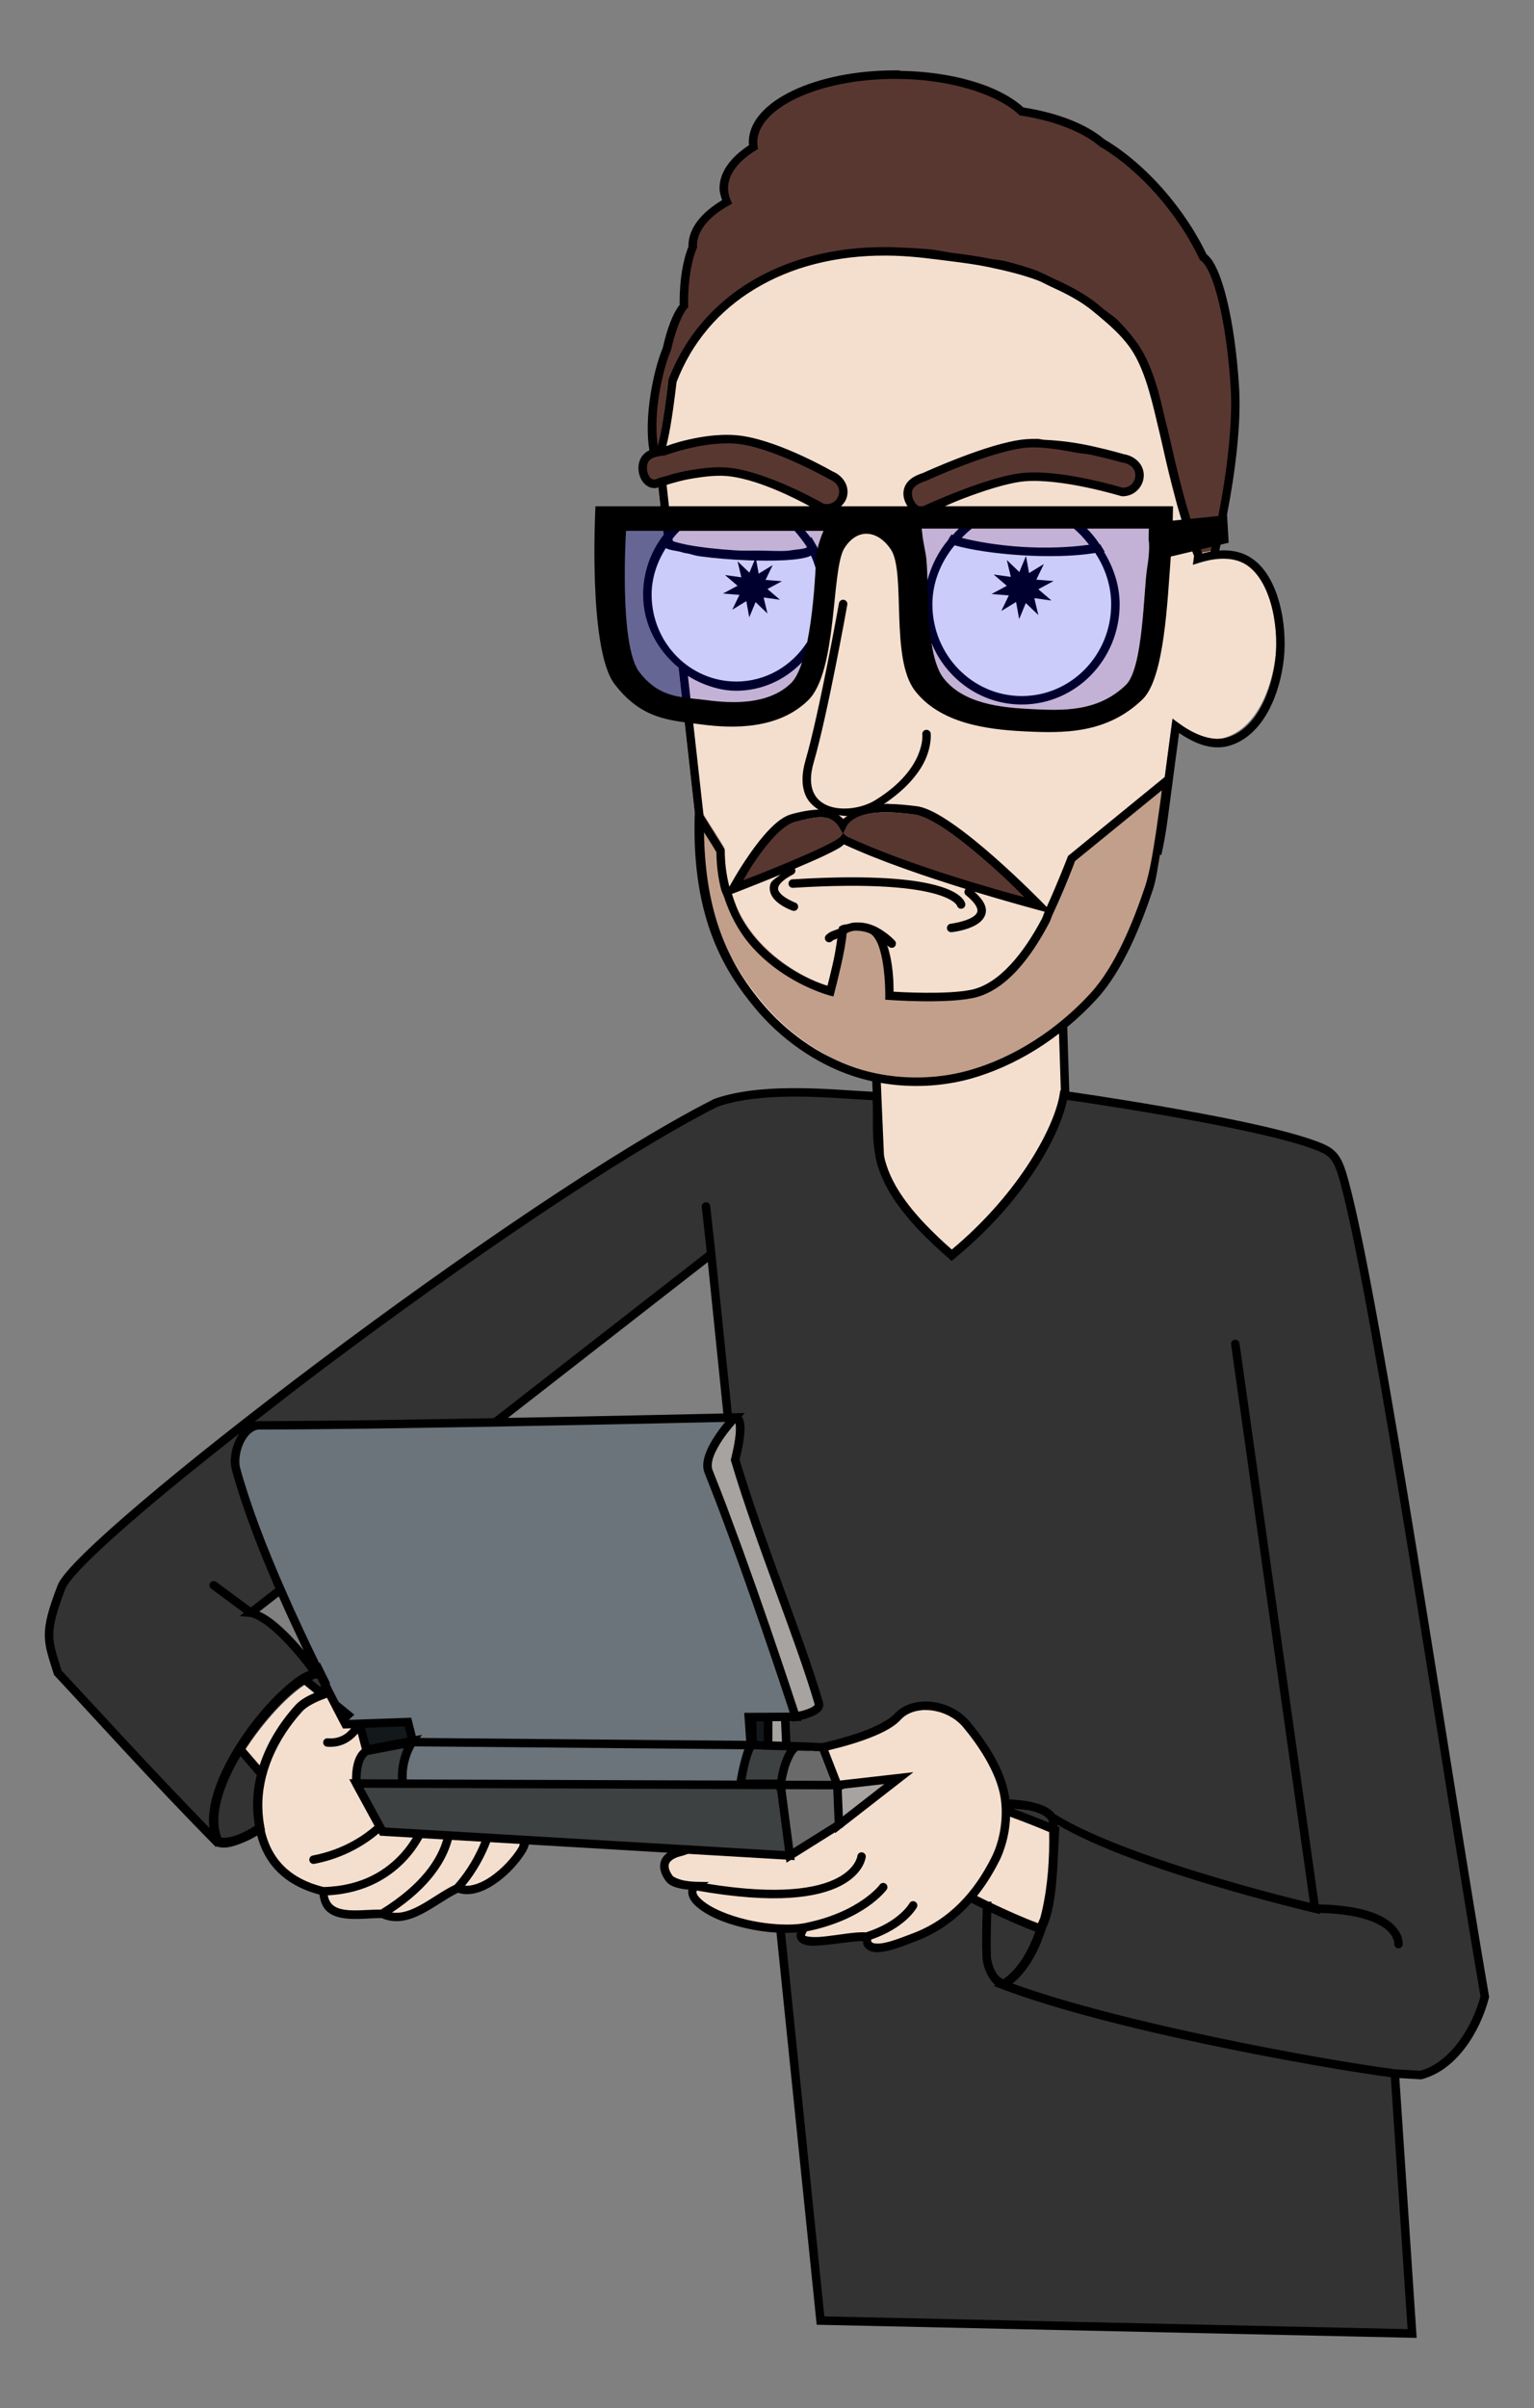<svg viewBox="0 0 135.351 212.414" xmlns="http://www.w3.org/2000/svg">
  <rect x="0" y="0" width="135.351" height="212.414" fill="#808080" stroke="none"/>
  <path
    style="fill: #333333"
    d="m 69.808,96.341 c -2.313,0.017 -4.691,0.234 -6.647,0.923 -17.282,8.749 -56.136,38.562 -57.725,42.697 -1.59,4.136 -1.235,4.672 -0.331,7.565 2.969,3.163 8.144,8.924 13.443,14.322 0.012,0.105 0.025,0.209 0.04,0.315 0.049,0.34 0.332,0.474 0.733,0.474 8e-5,8e-5 4e-4,-8e-5 5e-4,0 0.95,7.5e-4 2.561,-0.752 3.29,-1.305 1.64,-1.246 5.946,-2.485 5.946,-2.485 l -0.195,-11.735 c 0,0 -0.212,0.105 -0.566,0.304 -3.715,-4.996 -5.657,-5.173 -5.657,-5.173 l 40.621,-31.641 9.647,94.069 52.199,1.142 -1.528,-22.932 c 0.75,0.045 1.507,0.09 2.294,0.135 2.877,-0.755 4.899,-4.03 5.649,-6.908 -3.245,-18.739 -9.446,-61.093 -12.395,-71.909 -0.64,-2.347 -1.038,-2.659 -2.919,-3.32 -5.781,-2.031 -21.836,-4.297 -21.836,-4.297 -0.45,2.869 -3.468,8.846 -9.893,14.137 -8.134,-7.029 -6.29,-10.158 -6.606,-14.04 -1.724,-0.054 -4.591,-0.361 -7.565,-0.339 z"
  />
  <path
    style="fill: #f4dfcf"
    d="m 81.824,150.417 c -0.992,-0.013 -1.923,0.302 -2.521,0.96 -1.66,1.827 -7.816,2.971 -7.816,2.971 0,0 -6.812,7.873 -11.564,9.015 -0.518,0.125 -1.887,0.7 -0.812,2.247 0.464,0.667 2.334,0.705 2.334,0.705 0,0 -0.746,0.494 0.228,1.423 1.786,1.703 6.566,2.7 9.35,2.25 -1.53,2.259 3.679,0.644 5.537,0.792 -0.215,1.923 2.877,0.557 4.184,0.069 2.015,-0.753 3.641,-1.98 4.953,-3.509 1.675,0.842 4.264,2.088 6.219,2.775 1.114,-1.898 1.09,-6.03 1.259,-8.749 -1.344,-0.589 -2.95,-1.202 -4.326,-1.705 -0.007,-0.407 -0.04,-0.808 -0.101,-1.195 -0.389,-2.447 -2.116,-4.875 -3.386,-6.403 -0.889,-1.069 -2.263,-1.628 -3.537,-1.645 z m -41.985,-2.661 c 0,0 -7.311,0.292 -11.301,1.762 l -1.345,-1.095 c -1.616,0.906 -3.973,3.389 -5.727,6.186 l 1.692,1.966 c -0.261,0.996 -0.386,2.015 -0.353,3.04 0.101,3.092 1.363,6.204 5.765,7.272 0.113,2.719 3.114,1.946 5.211,1.984 2.27,1.119 4.563,-1.298 6.632,-2.253 1.838,0.81 4.58,-1.514 5.73,-3.418 0.753,-1.247 0.235,-4.363 0.235,-4.363 z M 77.78,22.211 c -8.944,-0.05 -16.069,4.193 -18.82,11.415 -0.99,8.407 -1.334,5.34 -0.991,8.407 l 3.408,30.462 c 1.25,11.174 5.819,20.463 16.236,21.912 l 0.359,8.322 c 0.735,1.997 2.377,4.356 6.006,7.492 6.424,-5.291 9.443,-11.267 9.893,-14.137 0,0 0.255,0.037 0.442,0.064 l -0.212,-6.649 h -9.4e-4 c 4.466,-4.071 7.248,-10.23 8.171,-17.197 l 1.137,-8.574 c 1.179,0.872 2.957,1.832 4.621,1.34 2.823,-0.836 4.208,-4.372 4.532,-7.336 0.324,-2.964 -0.467,-7.438 -3.054,-8.75 -1.335,-0.677 -2.941,-0.431 -4.183,-0.034 -3.175,-8.32 -3.073,-14.936 -5.796,-18.599 -3.812,-5.127 -10.307,-7.735 -20.877,-8.118 -0.292,-0.011 -0.582,-0.017 -0.871,-0.018 z"
  />
  <path
    style="fill: #ffffff"
    d="m 84.507,47.265 c -1.507,1.581 -2.352,3.703 -2.354,5.914 -2.3e-4,4.678 3.699,8.471 8.262,8.471 4.563,1.79e-4 8.262,-3.793 8.262,-8.471 -2.3e-4,-1.835 -0.582,-3.62 -1.657,-5.087 0.038,0.061 0.077,0.123 0.115,0.186 -3.723,0.675 -10,0.151 -12.835,-0.698 0.052,-0.103 0.123,-0.208 0.208,-0.314 z m -25.531,0.628 c -1.049,1.403 -1.618,3.121 -1.619,4.888 2e-5,4.444 3.514,8.047 7.848,8.047 4.335,1.6e-4 7.849,-3.603 7.849,-8.047 -2.3e-4,-1.604 -0.468,-3.171 -1.343,-4.5 -0.276,1.422 -11.702,0.377 -12.735,-0.388 z"
  />
  <path
    style="fill: #a7a3a0"
    d="m 73.621,157.82 5.433,-0.619 -5.287,4.114 -1.734,-1.119 z m -9.132,-32.79 c -0.027,9.5e-4 -0.044,0.007 -0.044,0.007 l -4.785,3.456 6.332,14.314 0.288,10.75 3.021,0.318 -0.18,-3.995 0.691,1.561 c 0,0 2.281,-0.414 2.059,-1.172 -1.737,-5.926 -5.085,-13.796 -7.39,-21.491 0.906,-3.567 0.201,-3.756 0.01,-3.748 z"
  />
  <path
    style="fill: #13181b"
    d="m 31.122,150.601 1.02,3.953 4.089,-0.778 -0.445,-1.77 z m 37.024,-2.332 -0.008,5.333 -4.038,0.339 -0.008,-2.384 z"
  />
  <path
    style="fill: #6b747b"
    d="m 64.626,125.142 c 0,0 -29.201,0.692 -41.976,0.692 -1.448,0 -2.411,2.439 -2.036,3.838 2.418,9.024 9.661,22.529 9.661,22.529 l 5.511,-0.196 0.445,1.77 0.293,0.002 c -0.927,1.33 -1.224,3.4 -0.679,4.603 8.333,2.491 19.017,0.624 29.589,0.572 -0.314,-0.895 0.491,-4.027 0.895,-4.778 -0.158,-0.048 -0.314,-0.092 -0.471,-0.139 l 0.172,0.001 -0.171,-2.472 4.132,-0.021 c 0,0 -4.3,-13.225 -7.68,-21.637 -0.658,-1.639 2.315,-4.767 2.315,-4.767 z"
  />
  <path
    style="fill: #3d4142"
    d="m 36.189,153.607 -4.089,0.778 c 0,0 -1.035,0.406 -0.907,2.874 0.098,0.077 0.197,0.149 0.296,0.216 l -0.385,-0.001 2.313,4.24 35.934,2.116 -0.784,-6.007 0.051,-0.018 1.93,-1.529 -0.558,-1.878 -4.011,-0.109 -0.186,2.676 -1.441,0.621 -28.758,-0.097 z"
  />
  <path
    style="fill: #696a69"
    d="m 69.99,154.397 c -1.028,0.666 -1.372,3.407 -1.372,3.407 l 0.813,6.23 4.337,-2.719 -0.147,-3.496 -1.297,-3.334 c 0,0 -1.217,-0.088 -2.334,-0.088 z"
  />
  <path
    style="fill: #c29f8b"
    d="m 74.742,81.699 c 0,1.156 -1.12,5.468 -1.12,5.468 0,0 -9.661,-2.524 -9.701,-12.406 -0.635,-1.1 -1.13,-1.796 -1.904,-3.053 -0.261,9.156 2.703,13.591 5.138,16.572 2.225,2.723 5.314,4.94 8.659,6.028 3.191,1.038 6.832,1.11 10.065,0.21 4.169,-1.16 8.054,-3.741 10.974,-6.935 2.256,-2.468 3.832,-6.388 4.888,-9.56 1.013,-3.04 1.618,-9.476 1.618,-9.476 l -8.463,6.91 c 0,0 -3.27,10.832 -8.809,11.948 -2.449,0.494 -7.25,0.156 -7.25,0.156 0,0 0.07,-5.109 -1.598,-5.849 -0.795,-0.353 -1.765,-0.461 -2.498,-0.012 z"
  />
  <path
    style="fill: #593731"
    d="m 81.75,42.177 c 0,0 5.81,-2.673 8.933,-2.938 3.332,-0.283 8.559,1.318 8.559,1.318 0.813,0.122 1.467,0.7 1.445,1.522 -0.021,0.822 -0.7,1.467 -1.522,1.445 0,0 -5.289,-1.613 -8.65,-1.32 -3.094,0.269 -8.842,2.941 -8.842,2.941 -0.78,0.259 -1.467,-0.7 -1.445,-1.522 0.021,-0.822 0.741,-1.189 1.522,-1.445 z m -22.958,-2.328 c 0,0 3.771,-1.446 6.872,-0.987 3.307,0.489 7.866,3.101 7.866,3.101 0.763,0.305 1.267,1.017 1.058,1.812 -0.209,0.795 -1.017,1.267 -1.812,1.058 0,0 -4.616,-2.637 -7.954,-3.124 -3.073,-0.448 -6.784,1.01 -6.784,1.01 -0.819,0.074 -1.267,-1.017 -1.058,-1.812 0.209,-0.795 0.993,-0.987 1.812,-1.058 z m 19.476,31.798 c -1.654,-0.006 -3.271,0.358 -3.856,1.408 -0.01,0.017 -0.018,0.036 -0.027,0.055 -0.026,-0.045 -0.054,-0.088 -0.085,-0.128 -0.887,-1.178 -2.094,-1.043 -4.33,-0.432 -2.236,0.612 -5.263,6.236 -5.263,6.236 0,0 9.094,-3.469 9.772,-4.369 0.032,0.027 0.067,0.051 0.106,0.069 6.348,2.971 17.203,5.808 17.203,5.808 0,0 -7.821,-8.038 -10.935,-8.44 -0.973,-0.125 -1.835,-0.204 -2.587,-0.206 z m 0.875,-65.409 c -6.926,0 -12.541,2.67 -12.541,5.964 5e-5,0.135 0.01,0.271 0.029,0.406 -1.691,1.042 -2.61,2.322 -2.612,3.639 1.1e-4,0.406 0.087,0.81 0.26,1.207 -1.936,1.078 -3.001,2.45 -3.003,3.868 0.002,0.034 0.005,0.068 0.008,0.102 -0.494,1.138 -0.785,2.94 -0.786,4.857 2.8e-4,0.112 0.002,0.224 0.004,0.335 -0.537,0.594 -1.096,2.013 -1.504,3.818 -0.427,1.023 -0.803,2.431 -1.05,3.937 -0.399,2.436 -0.388,4.63 -0.032,5.68 0.138,-0.599 0.484,-1.659 1.046,-6.426 2.751,-7.222 9.876,-11.466 18.82,-11.415 0.288,0.002 0.579,0.008 0.871,0.018 10.569,0.384 17.064,2.991 20.876,8.118 2.724,3.663 2.622,10.279 5.796,18.599 0.599,-0.191 1.283,-0.345 1.98,-0.38 1.114,-4.434 2.068,-10.63 1.813,-14.734 -0.364,-5.861 -1.529,-10.652 -2.797,-11.507 -0.748,-1.579 -1.745,-3.17 -2.916,-4.654 -1.805,-2.286 -3.932,-4.201 -6.016,-5.417 -1.541,-1.316 -4.071,-2.306 -7.084,-2.771 -2.145,-1.992 -6.455,-3.245 -11.16,-3.245 z"
  />
  <path
    style="fill: #000000"
    d="m 78.988,6.207 c -3.511,0 -6.694,0.673 -9.03,1.784 -2.336,1.111 -3.886,2.696 -3.886,4.555 5e-5,0.085 0.012,0.171 0.018,0.256 -1.612,1.059 -2.6,2.366 -2.602,3.788 8e-5,0.36 0.109,0.715 0.228,1.065 -1.832,1.094 -2.967,2.481 -2.97,4.009 v 0.017 0.017 c 0,0.013 0.003,0.033 0.004,0.05 -0.501,1.219 -0.783,2.98 -0.783,4.879 2e-4,0.09 0.003,0.175 0.004,0.259 -0.597,0.749 -1.098,2.066 -1.49,3.788 -0.438,1.06 -0.811,2.47 -1.059,3.982 -0.337,2.055 -0.338,3.82 -0.125,5.066 -0.007,0.003 -0.015,0.003 -0.022,0.006 -0.396,0.191 -0.745,0.539 -0.877,1.041 -0.132,0.502 -0.061,1.047 0.173,1.499 0.234,0.452 0.701,0.834 1.28,0.782 l 0.053,-0.006 0.05,-0.018 c 0,0 0.126,-0.036 0.132,-0.038 l 0.186,1.667 h -5.732 c 0,0 -0.688,12.582 1.685,15.684 1.954,2.555 3.942,3.06 6.18,3.372 l 0.896,8.008 -0.007,0.254 c -0.263,9.24 2.766,13.813 5.222,16.819 2.269,2.778 5.411,5.033 8.833,6.146 0.526,0.171 1.064,0.314 1.61,0.434 l 0.04,0.924 c -1.607,-0.071 -4.019,-0.302 -6.643,-0.317 v 5e-4 c -0.185,-9.9e-4 -0.372,-9.9e-4 -0.559,5e-4 -2.334,0.018 -4.746,0.232 -6.769,0.945 l -0.023,0.008 -0.022,0.011 c -8.693,4.401 -22.721,14.042 -34.803,23.113 -6.041,4.535 -11.591,8.926 -15.735,12.447 -2.072,1.76 -3.793,3.302 -5.052,4.541 -0.63,0.619 -1.143,1.162 -1.531,1.624 -0.388,0.462 -0.652,0.829 -0.783,1.171 -0.8,2.082 -1.129,3.295 -1.125,4.384 0.003,1.089 0.337,1.987 0.787,3.427 l 0.025,0.082 0.059,0.063 c 3.106,3.31 8.649,9.495 14.224,15.12 l 0.077,-0.058 c 0.624,0.244 1.346,0.038 2.07,-0.231 0.539,-0.2 1.065,-0.463 1.499,-0.73 0.21,0.793 0.533,1.559 1.007,2.26 0.896,1.325 2.35,2.385 4.487,2.955 0.077,0.605 0.278,1.106 0.629,1.436 0.407,0.383 0.939,0.561 1.496,0.643 1.104,0.163 2.371,-0.022 3.367,-0.008 1.234,0.544 2.482,0.193 3.602,-0.392 1.124,-0.588 2.181,-1.385 3.132,-1.844 1.051,0.346 2.226,-0.068 3.268,-0.774 1.112,-0.754 2.109,-1.836 2.717,-2.843 0.117,-0.194 0.2,-0.41 0.264,-0.639 l 12.239,0.721 c -0.132,0.095 -0.26,0.209 -0.371,0.352 -0.182,0.235 -0.305,0.556 -0.286,0.919 0.02,0.363 0.169,0.753 0.466,1.179 0.364,0.524 1.024,0.659 1.583,0.758 0.239,0.042 0.268,0.03 0.45,0.046 -0.083,0.379 0.052,0.88 0.579,1.382 0.987,0.941 2.67,1.611 4.475,2.026 0.904,0.208 1.829,0.339 2.714,0.393 l 3.546,34.584 52.937,1.158 -1.527,-22.916 c 0.615,0.037 1.229,0.073 1.872,0.11 l 0.059,0.003 0.057,-0.015 c 3.092,-0.812 5.142,-4.205 5.916,-7.175 l 0.02,-0.078 -0.014,-0.08 c -1.621,-9.362 -3.983,-24.637 -6.308,-38.922 -2.325,-14.285 -4.605,-27.558 -6.095,-33.021 -0.324,-1.189 -0.594,-1.915 -1.079,-2.446 -0.485,-0.531 -1.126,-0.795 -2.077,-1.128 -2.952,-1.037 -8.404,-2.104 -13.146,-2.926 -4.346,-0.753 -7.73,-1.239 -8.326,-1.324 l -0.182,-5.703 c 0.932,-0.77 1.808,-1.6 2.61,-2.478 2.331,-2.549 3.904,-6.503 4.967,-9.693 0.266,-0.799 0.411,-1.965 0.616,-3.027 l 0.112,0.022 c 0,-0.004 -6e-5,-0.008 0.002,-0.011 0.222,-1.009 0.407,-2.039 0.546,-3.09 l 1.015,-7.658 c 1.204,0.81 2.795,1.609 4.447,1.12 1.533,-0.454 2.654,-1.633 3.424,-3.049 0.771,-1.416 1.205,-3.081 1.372,-4.605 0.168,-1.535 0.05,-3.43 -0.447,-5.14 -0.497,-1.71 -1.377,-3.258 -2.81,-3.985 -0.784,-0.398 -1.621,-0.485 -2.437,-0.436 0.039,-0.161 0.072,-0.35 0.111,-0.514 l 0.715,-0.171 -0.139,-2.44 -0.015,0.002 c 0.749,-3.837 1.271,-8.109 1.074,-11.28 -0.183,-2.949 -0.567,-5.63 -1.07,-7.696 -0.251,-1.033 -0.532,-1.912 -0.839,-2.604 -0.284,-0.641 -0.579,-1.125 -0.962,-1.423 -0.757,-1.581 -1.755,-3.167 -2.924,-4.648 -1.816,-2.299 -3.949,-4.221 -6.067,-5.469 l -0.005,-0.003 c -1.605,-1.369 -4.155,-2.348 -7.165,-2.827 -2.223,-1.999 -6.369,-3.15 -10.915,-3.222 l 0.006,-0.055 z m -0.004,0.749 h 0.002 0.002 c 4.639,1.67e-4 8.885,1.269 10.905,3.145 l 0.085,0.079 0.112,0.017 c 2.965,0.458 5.441,1.442 6.898,2.687 l 0.026,0.022 0.03,0.017 c 2.032,1.186 4.133,3.073 5.912,5.326 h -0.002 c 1.155,1.463 2.139,3.032 2.873,4.582 l 0.044,0.094 0.085,0.057 c 0.205,0.138 0.51,0.545 0.789,1.175 0.28,0.63 0.55,1.475 0.794,2.479 0.488,2.007 0.869,4.653 1.05,7.566 0.193,3.102 -0.336,7.454 -1.093,11.312 l -2.455,0.25 c -0.234,-0.77 -0.454,-1.531 -0.652,-2.27 -0.446,-1.673 -0.757,-2.974 -1.085,-4.441 -0.089,-0.398 -0.206,-0.861 -0.292,-1.243 -0.06,-0.264 -0.128,-0.465 -0.187,-0.721 -0.188,-0.803 -0.431,-1.886 -0.638,-2.607 -0.094,-0.325 -0.19,-0.641 -0.292,-0.949 -0.435,-1.313 -0.958,-2.473 -1.683,-3.448 -0.122,-0.164 -0.246,-0.325 -0.373,-0.484 -0.382,-0.476 -0.789,-0.931 -1.221,-1.363 -0.354,-0.354 -0.812,-0.618 -1.201,-0.942 -0.404,-0.336 -0.808,-0.676 -1.25,-0.98 -0.953,-0.654 -2.025,-1.218 -3.165,-1.725 -0.391,-0.174 -0.733,-0.386 -1.147,-0.543 -0.134,-0.051 -0.235,-0.127 -0.372,-0.176 h -0.003 l -0.004,-0.002 c -0.445,-0.16 -0.904,-0.31 -1.376,-0.451 0,-1.66e-4 -4.9e-4,1.66e-4 -0.003,0 -0.473,-0.142 -0.959,-0.275 -1.46,-0.398 0,-10e-7 -0.006,1.1e-4 -0.007,0 -0.379,-0.093 -0.872,-0.114 -1.267,-0.197 -1.032,-0.216 -2.173,-0.37 -3.318,-0.515 -0.731,-0.092 -1.334,-0.264 -2.113,-0.327 -0.618,-0.051 -1.251,-0.092 -1.9,-0.125 -0.324,-0.016 -0.652,-0.03 -0.984,-0.042 -0.296,-0.011 -0.59,-0.019 -0.883,-0.02 h -0.006 -0.006 c -0.288,-0.002 -0.573,0.002 -0.857,0.009 0.019,-4.98e-4 0.017,-5.73e-4 -0.004,0 -0.026,6.73e-4 -0.043,0.002 -0.053,0.002 -0.266,0.007 -0.53,0.018 -0.794,0.033 -0.056,0.003 -0.103,0.009 -0.14,0.011 -0.231,0.014 -0.463,0.029 -0.695,0.05 -0.101,0.009 -0.192,0.021 -0.278,0.03 -0.172,0.017 -0.349,0.034 -0.526,0.055 -0.116,0.014 -0.225,0.03 -0.331,0.044 -0.165,0.022 -0.334,0.045 -0.502,0.072 -0.104,0.016 -0.2,0.034 -0.292,0.05 -0.157,0.026 -0.317,0.052 -0.48,0.083 -0.133,0.025 -0.261,0.052 -0.384,0.077 -0.13,0.027 -0.264,0.054 -0.399,0.085 -0.124,0.028 -0.245,0.056 -0.362,0.085 -0.103,0.025 -0.209,0.052 -0.314,0.079 -0.033,0.008 -0.065,0.015 -0.098,0.024 -0.121,0.031 -0.237,0.064 -0.351,0.096 -0.13,0.036 -0.262,0.072 -0.395,0.112 -0.126,0.038 -0.25,0.078 -0.37,0.116 -0.121,0.038 -0.242,0.078 -0.366,0.12 -0.121,0.041 -0.238,0.082 -0.353,0.123 -0.126,0.045 -0.255,0.092 -0.382,0.14 -0.11,0.042 -0.217,0.085 -0.322,0.127 -0.126,0.05 -0.252,0.101 -0.379,0.155 -0.111,0.047 -0.221,0.094 -0.329,0.142 -0.12,0.053 -0.239,0.107 -0.359,0.163 -0.109,0.051 -0.216,0.103 -0.322,0.155 -0.117,0.057 -0.234,0.114 -0.351,0.175 -0.106,0.055 -0.213,0.11 -0.316,0.165 -0.113,0.061 -0.225,0.123 -0.336,0.186 -0.101,0.057 -0.201,0.115 -0.3,0.173 -0.118,0.07 -0.236,0.141 -0.353,0.213 -0.089,0.055 -0.176,0.11 -0.265,0.167 -0.116,0.075 -0.23,0.151 -0.342,0.226 -0.095,0.064 -0.19,0.13 -0.285,0.197 -0.1,0.07 -0.199,0.14 -0.296,0.211 -0.097,0.071 -0.193,0.145 -0.29,0.219 -0.1,0.077 -0.197,0.153 -0.292,0.23 -0.089,0.071 -0.18,0.144 -0.27,0.219 -0.1,0.084 -0.197,0.167 -0.292,0.25 -0.085,0.074 -0.171,0.149 -0.256,0.226 -0.091,0.083 -0.18,0.166 -0.267,0.248 -0.086,0.081 -0.173,0.163 -0.261,0.25 -0.09,0.088 -0.175,0.177 -0.259,0.263 -0.078,0.081 -0.159,0.163 -0.241,0.25 -0.089,0.096 -0.174,0.193 -0.256,0.285 -0.071,0.08 -0.145,0.161 -0.219,0.248 -0.022,0.026 -0.043,0.051 -0.064,0.077 -0.003,0.003 -0.005,0.006 -0.007,0.009 -0.062,0.075 -0.125,0.15 -0.184,0.222 -0.066,0.081 -0.135,0.163 -0.204,0.252 -0.086,0.11 -0.168,0.219 -0.248,0.327 -0.058,0.077 -0.12,0.158 -0.182,0.245 -0.087,0.121 -0.169,0.243 -0.249,0.361 -0.051,0.076 -0.107,0.156 -0.163,0.243 -0.08,0.123 -0.154,0.243 -0.226,0.361 -0.05,0.081 -0.105,0.167 -0.16,0.259 -0.006,0.01 -0.011,0.019 -0.017,0.029 -0.006,0.012 -0.013,0.023 -0.02,0.035 -0.056,0.097 -0.11,0.194 -0.162,0.287 h -0.002 c -0.052,0.092 -0.106,0.188 -0.162,0.292 -0.067,0.125 -0.129,0.247 -0.188,0.364 -0.045,0.089 -0.095,0.183 -0.145,0.287 -0.086,0.178 -0.167,0.356 -0.245,0.533 -0.015,0.034 -0.036,0.081 -0.061,0.138 -0.099,0.23 -0.195,0.463 -0.285,0.699 l -0.017,0.042 -0.004,0.046 c -0.475,4.034 -0.763,5.131 -0.936,5.824 -0.156,-1.108 -0.189,-2.685 0.123,-4.588 0.243,-1.483 0.616,-2.872 1.026,-3.855 l 0.013,-0.029 0.008,-0.031 c 0.402,-1.774 0.991,-3.181 1.416,-3.651 l 0.099,-0.109 -0.002,-0.145 c 0,-0.115 -0.003,-0.226 -0.003,-0.333 0,-1.878 0.296,-3.654 0.754,-4.708 l 0.038,-0.087 -0.009,-0.093 c -0.002,-0.019 -0.003,-0.045 -0.005,-0.07 v -0.002 c 0.003,-1.231 0.943,-2.499 2.811,-3.54 l 0.296,-0.166 -0.136,-0.309 c -0.154,-0.354 -0.228,-0.707 -0.228,-1.059 0.003,-1.143 0.809,-2.317 2.435,-3.319 l 0.208,-0.128 -0.035,-0.243 c -0.017,-0.117 -0.026,-0.235 -0.026,-0.353 2e-5,-1.435 1.258,-2.833 3.461,-3.88 2.203,-1.048 5.293,-1.71 8.708,-1.71 z m -0.826,15.587 h 0.002 0.005 c 0.283,0.002 0.567,0.008 0.853,0.018 1.799,0.065 3.318,0.285 4.881,0.48 1.16,0.145 2.304,0.299 3.341,0.517 1.537,0.322 3.013,0.681 4.298,1.164 0.449,0.169 0.815,0.394 1.234,0.583 1.06,0.477 2.061,0.996 2.946,1.602 0.437,0.299 0.832,0.632 1.229,0.963 0.974,0.813 1.913,1.65 2.662,2.657 1.202,1.616 1.848,3.968 2.503,6.801 0.13,0.555 0.31,1.218 0.443,1.815 0.32,1.429 0.675,2.925 1.115,4.564 0.088,0.332 0.117,0.53 0.213,0.87 0.118,0.415 0.245,0.838 0.376,1.264 l -0.785,0.08 c 0.024,-0.785 0.025,-1.268 0.025,-1.268 l -20.133,-4.99e-4 c 0.578,-0.25 0.688,-0.319 1.56,-0.655 1.811,-0.697 4.019,-1.419 5.48,-1.546 1.605,-0.14 3.749,0.179 5.475,0.543 1.726,0.363 3.033,0.761 3.033,0.761 l 0.049,0.015 0.05,0.002 c 1.022,0.026 1.879,-0.787 1.905,-1.81 0.013,-0.512 -0.188,-0.951 -0.513,-1.28 -0.325,-0.329 -0.773,-0.548 -1.251,-0.62 l 0.048,0.009 c -1.5e-4,-4.8e-5 -0.08,-0.019 -0.083,-0.02 -0.072,-0.022 -1.099,-0.329 -2.597,-0.662 -1.351,-0.31 -2.798,-0.524 -4.393,-0.599 -0.205,-0.011 -0.404,-0.081 -0.603,-0.083 -0.35,-0.004 -0.69,0.005 -1.017,0.033 -1.648,0.14 -3.884,0.886 -5.739,1.593 -1.847,0.703 -3.296,1.369 -3.31,1.375 -0.398,0.132 -0.8,0.296 -1.133,0.565 -0.342,0.276 -0.601,0.697 -0.615,1.216 -0.011,0.419 0.14,0.816 0.363,1.164 h -5.866 c 0.232,-0.227 0.428,-0.493 0.516,-0.828 0.13,-0.495 0.035,-0.969 -0.206,-1.364 -0.241,-0.395 -0.627,-0.711 -1.076,-0.89 -0.039,-0.023 -1.117,-0.649 -2.658,-1.359 -1.568,-0.723 -3.568,-1.508 -5.292,-1.763 -1.628,-0.241 -3.392,0.011 -4.75,0.324 -1.149,0.264 -1.719,0.491 -1.955,0.579 0.175,-0.71 0.456,-1.833 0.91,-5.659 0.329,-0.859 0.723,-1.673 1.174,-2.444 0.013,-0.023 0.025,-0.048 0.038,-0.07 0.449,-0.759 0.958,-1.471 1.517,-2.138 0.02,-0.025 0.041,-0.051 0.061,-0.075 1.152,-1.359 2.53,-2.517 4.09,-3.465 0.034,-0.021 0.068,-0.042 0.103,-0.062 1.563,-0.935 3.307,-1.661 5.203,-2.148 0.032,-0.008 0.065,-0.016 0.097,-0.024 1.92,-0.485 3.989,-0.735 6.175,-0.723 z M 64.256,39.103 h 5e-4 5e-4 c 0.384,0.004 0.763,0.029 1.131,0.084 3.166,0.468 7.735,3.055 7.735,3.055 l 0.022,0.015 0.026,0.009 c 0.63,0.252 0.993,0.771 0.835,1.37 -0.079,0.301 -0.269,0.538 -0.513,0.68 -0.24,0.14 -0.534,0.182 -0.829,0.109 -0.061,-0.035 -1.118,-0.646 -2.661,-1.355 -1.586,-0.729 -3.608,-1.521 -5.348,-1.774 -1.137,-0.166 -2.29,-0.054 -3.369,0.118 -0.28,0.044 -0.469,0.067 -0.73,0.121 -0.875,0.179 -1.172,0.263 -1.681,0.43 -0.162,0.05 -0.458,0.107 -0.587,0.149 l -0.289,0.095 0.002,0.02 c -0.025,0.01 -0.219,0.065 -0.226,0.068 -0.234,0.017 -0.401,-0.105 -0.541,-0.375 -0.142,-0.274 -0.191,-0.671 -0.114,-0.964 0.077,-0.294 0.225,-0.437 0.478,-0.559 0.253,-0.122 0.614,-0.188 1.004,-0.222 l 0.053,-0.004 0.05,-0.018 c 0,0 2.102,-0.79 4.395,-1 0,-5.5e-5 -6e-5,5.7e-5 0.002,0 0.382,-0.035 0.769,-0.054 1.153,-0.051 z m 26.831,0.358 h 5e-4 c 1.231,-0.016 2.675,0.239 4.001,0.486 0.389,0.073 0.816,0.084 1.172,0.162 1.44,0.321 2.635,0.653 2.678,0.666 0,2.49e-4 0.053,0.015 0.053,0.015 0,3e-6 0.002,0 0.002,0 l 0.026,0.007 0.028,0.004 c 0.671,0.1 1.143,0.524 1.127,1.144 -0.007,0.311 -0.137,0.585 -0.342,0.779 -0.202,0.191 -0.479,0.3 -0.783,0.296 -0.072,-0.022 -1.3,-0.398 -3.01,-0.758 -1.759,-0.37 -3.939,-0.709 -5.696,-0.556 -1.634,0.142 -3.846,0.888 -5.682,1.594 -1.799,0.692 -3.161,1.325 -3.218,1.352 h -0.355 c -0.099,-0.042 -0.195,-0.118 -0.293,-0.232 -0.201,-0.234 -0.341,-0.611 -0.333,-0.914 0.007,-0.303 0.118,-0.476 0.337,-0.652 0.218,-0.177 0.556,-0.325 0.928,-0.447 l 0.02,-0.007 0.018,-0.009 c 0,0 1.441,-0.662 3.271,-1.359 1.83,-0.697 4.062,-1.421 5.538,-1.546 0.166,-0.014 0.337,-0.022 0.513,-0.024 z m -28.102,2.518 c 0.527,-0.029 1.055,-0.019 1.56,0.054 2.658,0.387 5.755,1.999 6.909,2.619 l -12.429,-4.98e-4 -0.21,-1.884 c 0.115,-0.039 0.241,-0.071 0.399,-0.12 0.422,-0.125 0.882,-0.246 1.458,-0.366 0.241,-0.05 0.496,-0.086 0.752,-0.127 0.506,-0.079 1.033,-0.147 1.56,-0.176 z m 18.34,4.647 h 3.277 c -0.188,0.188 -0.381,0.376 -0.536,0.577 l -0.089,-0.077 c -0.007,0.008 -0.01,0.019 -0.017,0.027 l -0.003,-0.003 c -0.097,0.121 -0.183,0.246 -0.25,0.379 l -0.048,0.096 c -0.863,1.039 -1.478,2.251 -1.824,3.545 -0.029,-0.979 -0.063,-1.804 -0.158,-2.307 -0.368,-1.955 -0.22,-1.264 -0.353,-2.236 z m 4.42,0 9.009,4.98e-4 c 0.391,0.334 0.857,0.784 1.336,1.424 -1.735,0.237 -3.827,0.321 -5.943,0.185 -2.092,-0.134 -3.91,-0.446 -5.291,-0.791 0.257,-0.271 0.551,-0.551 0.889,-0.819 z m 10.163,4.98e-4 h 5.458 l -0.02,1.003 c 0,0 0.169,0.599 -0.136,2.508 -0.305,1.909 -0.338,8.789 -1.864,10.27 -2.511,2.436 -5.664,2.265 -8.364,2.134 -2.7,-0.131 -5.988,-0.478 -7.734,-2.734 -0.537,-0.694 -0.857,-1.813 -1.054,-3.085 1.308,3.18 4.378,5.419 7.961,5.419 4.77,1.86e-4 8.636,-3.968 8.636,-8.843 -2e-4,-1.651 -0.531,-3.225 -1.376,-4.62 l 0.059,-0.011 -0.28,-0.464 c -0.04,-0.066 -0.079,-0.13 -0.119,-0.193 h -0.002 c -0.005,-0.007 -0.007,-0.015 -0.011,-0.022 l -0.035,0.024 c -0.369,-0.569 -0.751,-1.01 -1.12,-1.385 z m -40.669,0.197 h 3.278 l 0.039,0.35 -0.116,0.156 c -1.098,1.468 -1.692,3.263 -1.694,5.11 2e-5,2.636 1.263,4.897 3.121,6.442 l 0.292,2.61 c -1.327,-0.217 -2.572,-0.68 -3.751,-2.222 -1.812,-2.369 -1.169,-12.447 -1.169,-12.447 z m 4.727,0 10.144,4.98e-4 c 0.376,0.437 0.802,0.953 1.103,1.456 -0.04,0.018 -0.085,0.035 -0.142,0.054 -0.041,0.014 -0.053,0.025 -0.101,0.038 0,2.02e-4 5e-5,-1.99e-4 -0.002,0 -0.224,0.06 -0.613,0.095 -0.965,0.136 -0.19,0.022 -0.308,0.058 -0.526,0.073 -0.676,0.048 -1.609,-0.005 -2.457,-0.017 -0.709,-0.009 -1.317,0.03 -2.056,-0.015 -0.002,-1.22e-4 -0.003,1.22e-4 -0.005,0 -1.592,-0.097 -3.147,-0.273 -4.289,-0.489 -0.002,-2.49e-4 -0.006,2.49e-4 -0.008,0 -0.07,-0.015 -0.128,-0.029 -0.193,-0.044 -0.463,-0.096 -0.855,-0.197 -1.102,-0.294 l -0.022,-0.206 c 0.171,-0.225 0.383,-0.463 0.621,-0.693 z m 11.078,4.98e-4 h 1.614 c -0.254,0.573 -0.42,1.139 -0.524,1.54 -0.01,-0.018 -0.017,-0.038 -0.027,-0.056 l 0.006,-0.032 -0.057,-0.114 c -0.009,-0.018 -0.028,-0.031 -0.037,-0.05 l -0.441,-0.765 -0.027,0.114 c -0.166,-0.242 -0.332,-0.416 -0.507,-0.638 z m 5.402,0.256 c 0.785,-9.96e-4 1.572,0.504 2.164,1.395 1.338,2.014 -0.089,9.592 2.118,12.445 2.207,2.852 6.232,3.422 9.646,3.588 3.413,0.166 7.268,0.251 10.443,-2.829 1.929,-1.872 2.188,-8.692 2.487,-12.588 l 1.908,-0.455 c 0.049,0.132 0.093,0.262 0.144,0.395 l -0.105,0.787 0.561,-0.177 c 1.192,-0.378 2.69,-0.583 3.876,0.018 1.155,0.586 1.963,1.931 2.427,3.527 0.464,1.596 0.579,3.42 0.423,4.849 -0.157,1.441 -0.576,3.025 -1.285,4.327 -0.709,1.302 -1.691,2.308 -2.981,2.69 -1.475,0.437 -3.168,-0.447 -4.309,-1.293 l -0.509,-0.379 -0.684,5.151 -8.546,6.979 -0.033,0.109 c 0,0 -0.87,2.264 -1.835,4.381 l -0.335,-0.342 c 0,0 -1.962,-2.019 -4.32,-4.09 -1.179,-1.036 -2.456,-2.086 -3.647,-2.909 -1.19,-0.823 -2.271,-1.432 -3.187,-1.55 -0.934,-0.12 -1.758,-0.189 -2.506,-0.199 l -0.015,-0.011 h -0.112 c -0.093,-2.49e-4 -0.172,0.033 -0.265,0.035 2.122,-1.414 3.246,-2.898 3.734,-4.068 0.519,-1.243 0.417,-2.167 0.417,-2.167 -0.025,-0.204 -0.21,-0.35 -0.415,-0.326 -0.205,0.025 -0.351,0.211 -0.326,0.416 0,0 0.093,0.689 -0.365,1.787 -0.458,1.098 -1.472,2.567 -3.761,3.989 -1.177,0.731 -2.953,0.983 -4.165,0.513 -0.606,-0.235 -1.071,-0.626 -1.326,-1.227 -0.255,-0.6 -0.306,-1.439 0.029,-2.588 1.238,-4.239 2.969,-13.923 2.969,-13.923 0.037,-0.203 -0.098,-0.397 -0.301,-0.434 -0.204,-0.037 -0.399,0.1 -0.434,0.304 0,0 -1.746,9.721 -2.95,13.844 -0.369,1.263 -0.34,2.292 0,3.091 0.241,0.567 0.668,0.958 1.148,1.267 -0.693,0.022 -1.422,0.136 -2.387,0.4 -0.679,0.186 -1.315,0.695 -1.935,1.332 -0.621,0.636 -1.216,1.411 -1.741,2.163 -1.047,1.498 -1.804,2.904 -1.81,2.915 -0.246,-0.964 -0.398,-2.02 -0.403,-3.192 v -0.099 l -0.05,-0.085 v -0.002 c -0.235,-0.407 -0.482,-0.776 -0.699,-1.12 -0.349,-0.555 -0.681,-1.091 -1.12,-1.798 l -0.909,-8.119 c 0.236,0.03 0.471,0.059 0.713,0.091 2.86,0.381 6.807,0.426 9.423,-2.129 2.617,-2.556 2.018,-11.567 3.202,-13.425 0.555,-0.871 1.246,-1.266 1.939,-1.267 z m 7.78,1.02 c 2.951,0.824 8.659,1.285 12.411,0.675 0.885,1.338 1.406,2.897 1.407,4.522 2.2e-4,4.481 -3.531,8.097 -7.887,8.097 -4.356,-9e-5 -7.888,-3.616 -7.888,-8.097 0.002,-1.929 0.747,-3.739 1.957,-5.197 z m 22.677,0.132 c -0.032,0.132 -0.059,0.289 -0.091,0.418 -0.256,0.043 -0.495,0.105 -0.735,0.167 -0.047,-0.123 -0.079,-0.237 -0.124,-0.359 z m -48.16,0.112 0.127,0.061 c 0.24,0.116 0.794,0.174 1.157,0.265 0.012,0.003 0.025,0.006 0.036,0.009 0.146,0.033 0.232,0.077 0.394,0.109 0.002,4.98e-4 0.006,-4.98e-4 0.008,0 0.042,0.008 0.113,0.01 0.156,0.018 0.414,0.081 0.642,0.195 1.146,0.263 1.274,0.172 2.776,0.295 4.228,0.351 0.194,0.007 0.384,0.011 0.576,0.016 l -0.448,1.075 -1.048,-1.004 0.336,1.412 -1.438,-0.197 1.102,0.944 -1.279,0.687 1.447,0.117 -0.631,1.307 1.239,-0.756 0.258,1.428 0.558,-1.34 1.048,1.004 -0.336,-1.412 1.438,0.197 -1.102,-0.945 1.279,-0.687 -1.447,-0.116 0.631,-1.307 -1.239,0.756 -0.209,-1.159 c 1.182,0.027 2.298,0.008 3.188,-0.077 0.537,-0.051 0.991,-0.126 1.35,-0.235 0.108,-0.033 0.193,-0.082 0.285,-0.125 0.173,0.344 0.282,0.715 0.408,1.078 -0.076,1.517 -0.267,4.222 -0.737,6.543 -1.334,2.098 -3.632,3.49 -6.255,3.49 -1.029,-1.8e-5 -2.008,-0.214 -2.9,-0.599 -0.01,-0.004 -0.018,-0.01 -0.028,-0.015 -2.672,-1.168 -4.546,-3.883 -4.546,-7.06 0,-1.47 0.481,-2.866 1.249,-4.095 z m 31.784,0.699 -0.587,1.411 -1.104,-1.057 0.354,1.486 -1.514,-0.207 1.16,0.995 -1.346,0.723 1.523,0.123 -0.664,1.376 1.304,-0.796 0.272,1.504 0.587,-1.411 1.104,1.057 -0.354,-1.486 1.514,0.207 -1.16,-0.995 1.346,-0.723 -1.523,-0.123 0.664,-1.376 -1.304,0.796 z m -19.764,9.38 c -0.263,0.803 -0.579,1.451 -0.962,1.825 -1.998,1.951 -5.246,1.799 -7.43,1.508 -0.495,-0.066 -0.977,-0.109 -1.45,-0.162 l -0.222,-1.981 c 0.328,0.206 0.665,0.393 1.021,0.552 0.025,0.011 0.045,0.026 0.07,0.037 0.984,0.426 2.029,0.726 3.163,0.726 2.28,8.7e-5 4.324,-0.968 5.81,-2.505 z m 31.748,11.286 c -0.052,0.517 -0.269,2.007 -0.509,3.683 -0.264,1.71 -0.559,3.573 -0.962,4.783 -1.051,3.154 -2.629,7.04 -4.811,9.427 -0.85,0.93 -1.786,1.806 -2.786,2.61 -0.252,0.203 -0.508,0.403 -0.768,0.596 -0.016,0.012 -0.032,0.025 -0.048,0.036 0,0 0,5e-4 0,5e-4 -0.272,0.201 -0.55,0.394 -0.831,0.584 -0.156,0.105 -0.312,0.211 -0.47,0.312 -0.019,0.012 -0.038,0.025 -0.058,0.037 -0.213,0.136 -0.428,0.269 -0.645,0.399 -0.038,0.022 -0.076,0.044 -0.113,0.066 -0.176,0.103 -0.353,0.204 -0.532,0.303 -0.054,0.03 -0.108,0.06 -0.162,0.089 -0.196,0.107 -0.394,0.21 -0.593,0.311 -0.017,0.009 -0.034,0.018 -0.051,0.027 -0.026,0.013 -0.053,0.025 -0.079,0.038 -0.189,0.094 -0.379,0.184 -0.569,0.272 -0.069,0.032 -0.137,0.063 -0.206,0.094 -0.162,0.073 -0.324,0.143 -0.488,0.212 -0.06,0.025 -0.12,0.052 -0.18,0.076 -0.213,0.087 -0.428,0.171 -0.644,0.251 -0.067,0.025 -0.134,0.048 -0.2,0.071 -0.156,0.056 -0.313,0.11 -0.471,0.163 -0.084,0.028 -0.168,0.056 -0.253,0.082 -0.179,0.057 -0.359,0.111 -0.54,0.163 -0.037,0.011 -0.074,0.023 -0.112,0.033 -0.078,0.022 -0.156,0.041 -0.235,0.061 -0.091,0.024 -0.183,0.048 -0.275,0.07 -0.099,0.024 -0.2,0.046 -0.3,0.069 -0.085,0.019 -0.171,0.038 -0.257,0.056 -0.098,0.02 -0.197,0.039 -0.296,0.058 -0.086,0.016 -0.173,0.031 -0.259,0.046 -0.095,0.016 -0.191,0.033 -0.287,0.048 -0.099,0.015 -0.199,0.028 -0.299,0.042 -0.145,0.02 -0.291,0.038 -0.437,0.054 -0.117,0.013 -0.234,0.026 -0.352,0.036 -0.091,0.008 -0.182,0.014 -0.272,0.02 -0.099,0.007 -0.199,0.015 -0.298,0.02 -0.09,0.005 -0.18,0.009 -0.27,0.013 -0.104,0.004 -0.207,0.008 -0.311,0.01 -0.092,0.002 -0.185,0.004 -0.277,0.005 -0.094,7.3e-4 -0.188,2e-4 -0.282,-5.2e-4 -0.1,-7.3e-4 -0.2,-10e-4 -0.3,-0.003 0,-1e-5 5e-5,3e-5 -0.002,0 -0.055,-10e-4 -0.11,-0.004 -0.165,-0.006 -0.115,-0.004 -0.23,-0.007 -0.345,-0.013 -0.099,-0.005 -0.199,-0.013 -0.298,-0.02 -0.09,-0.006 -0.181,-0.012 -0.272,-0.02 -0.103,-0.009 -0.206,-0.019 -0.309,-0.03 -0.085,-0.009 -0.169,-0.018 -0.253,-0.028 -0.101,-0.012 -0.201,-0.024 -0.302,-0.038 -0.087,-0.012 -0.173,-0.025 -0.26,-0.038 -0.106,-0.016 -0.212,-0.032 -0.318,-0.05 -0.049,-0.008 -0.098,-0.018 -0.147,-0.027 -0.12,-0.022 -0.241,-0.043 -0.361,-0.067 l -0.074,-0.015 c -0.592,-0.122 -1.174,-0.274 -1.741,-0.458 -3.267,-1.063 -6.303,-3.242 -8.483,-5.911 -2.27,-2.779 -4.875,-6.894 -4.975,-14.899 0.356,0.556 0.733,1.132 1.092,1.751 0.016,1.21 0.16,2.325 0.427,3.33 0.058,0.22 0.171,0.384 0.239,0.594 l -0.015,0.028 0.022,-0.009 c 8e-5,2.27e-4 0.002,-2.24e-4 0.002,0 0.58,1.78 1.45,3.279 2.492,4.439 0.585,0.651 1.207,1.211 1.828,1.69 1.242,0.957 2.483,1.598 3.415,1.999 0,1.6e-4 0.002,-1.6e-4 0.002,0 0.93,0.4 1.552,0.564 1.552,0.564 l 0.362,0.094 0.093,-0.362 c 0,0 0.282,-1.083 0.563,-2.312 0.25,-1.093 0.454,-2.154 0.507,-2.891 0.074,-0.024 0.154,-0.103 0.226,-0.12 0.16,-0.053 0.319,-0.105 0.497,-0.114 0.466,-0.012 0.915,0.064 1.317,0.234 0.269,0.122 0.542,0.479 0.752,1.015 0.211,0.538 0.356,1.223 0.449,1.89 0.186,1.335 0.171,2.591 0.171,2.591 l -0.005,0.353 0.353,0.024 c 0,0 4.774,0.357 7.349,-0.162 1.492,-0.301 2.795,-1.225 3.915,-2.435 1.12,-1.21 2.058,-2.707 2.823,-4.149 0.232,-0.437 0.158,-0.43 0.357,-0.851 l 0.05,0.013 -0.039,-0.039 c 1.074,-2.282 1.907,-4.524 1.937,-4.621 z m -24.28,1.937 c 0.727,0.002 1.577,0.08 2.542,0.204 0.641,0.083 1.704,0.629 2.856,1.425 1.152,0.797 2.413,1.832 3.579,2.856 1.73,1.52 2.508,2.336 3.176,3.005 -2.069,-0.558 -10.131,-2.769 -15.673,-5.362 -0.006,-0.003 -0.013,-0.007 -0.022,-0.015 l -0.294,-0.252 0.294,-0.611 c 0.01,-0.021 0.016,-0.033 0.017,-0.033 0.23,-0.413 0.686,-0.723 1.315,-0.927 0.629,-0.204 1.413,-0.293 2.212,-0.29 z m -4.224,0.253 c 0.255,0.027 0.496,0.087 0.756,0.077 -0.116,0.094 -0.264,0.152 -0.361,0.265 -0.121,-0.137 -0.258,-0.238 -0.395,-0.342 z m -1.661,0.19 c 0.083,-0.002 0.163,-0.001 0.239,0.003 0.609,0.033 0.991,0.221 1.381,0.74 0.019,0.025 0.041,0.057 0.062,0.093 l 0.346,0.587 -0.228,0.305 c 0,-0.002 -0.205,0.175 -0.504,0.348 -0.299,0.173 -0.702,0.378 -1.171,0.601 -0.938,0.447 -2.134,0.964 -3.31,1.452 -1.818,0.756 -2.864,1.152 -3.573,1.426 0.297,-0.519 0.501,-0.931 1.184,-1.909 0.511,-0.731 1.089,-1.476 1.665,-2.067 0.576,-0.59 1.159,-1.013 1.598,-1.133 0.97,-0.265 1.729,-0.431 2.312,-0.446 z m 2.117,2.386 c 3.139,1.462 7.303,2.868 10.758,3.937 -0.016,0.007 -0.031,0.016 -0.046,0.026 -0.128,0.161 -0.102,0.395 0.059,0.524 0.785,0.63 1.006,1.087 1.012,1.33 0.006,0.243 -0.159,0.438 -0.5,0.636 -0.683,0.397 -1.861,0.55 -1.861,0.55 -0.205,0.022 -0.353,0.206 -0.331,0.412 0.022,0.205 0.207,0.354 0.412,0.331 0,0 1.242,-0.115 2.155,-0.646 0.457,-0.265 0.886,-0.699 0.871,-1.3 -0.013,-0.521 -0.388,-1.054 -1.033,-1.635 3.081,0.93 5.701,1.639 5.701,1.639 l 0.522,0.136 c -0.166,0.346 -0.102,0.338 -0.29,0.693 -0.745,1.405 -1.664,2.826 -2.715,3.961 -0.525,0.567 -1.083,1.064 -1.67,1.449 -0.587,0.386 -1.202,0.662 -1.841,0.791 -2.185,0.44 -6.308,0.194 -6.826,0.162 0,-0.284 0.017,-1.124 -0.152,-2.339 -0.083,-0.596 -0.233,-1.191 -0.417,-1.747 0.008,0.009 0.132,0.094 0.132,0.094 0.137,0.153 0.372,0.166 0.526,0.029 0.154,-0.138 0.167,-0.374 0.029,-0.527 0,0 -0.74,-0.837 -1.868,-1.328 -0.012,-0.005 -0.03,-0.002 -0.042,-0.007 -0.002,-7.48e-4 -0.002,-0.003 -0.003,-0.004 -0.532,-0.236 -1.135,-0.31 -1.733,-0.265 -0.168,0.01 -0.324,0.086 -0.496,0.123 -0.205,0.057 -0.426,0.036 -0.616,0.153 l -0.179,0.109 v 0.142 c -0.378,0.182 -0.754,0.212 -1.123,0.57 -0.148,0.143 -0.152,0.379 -0.01,0.527 0.143,0.148 0.38,0.152 0.528,0.009 0.162,-0.157 0.305,-0.13 0.464,-0.244 -0.091,0.647 -0.201,1.386 -0.408,2.289 -0.23,1.004 -0.387,1.605 -0.46,1.89 -0.472,-0.139 -2.275,-0.705 -4.344,-2.3 -1.179,-0.909 -2.354,-2.107 -3.237,-3.681 -0.352,-0.628 -0.612,-1.364 -0.853,-2.117 l 0.23,-0.086 c 0,0 2.043,-0.798 4.068,-1.624 -0.306,0.259 -0.777,0.507 -0.884,0.791 -0.198,0.527 0.016,1.044 0.322,1.386 0.611,0.685 1.609,1.008 1.609,1.008 0.195,0.07 0.409,-0.032 0.478,-0.226 0.07,-0.195 -0.033,-0.41 -0.228,-0.478 0,0 -0.902,-0.352 -1.302,-0.8 -0.2,-0.224 -0.268,-0.387 -0.178,-0.627 0.09,-0.24 0.435,-0.629 1.285,-1.065 0.184,-0.094 0.257,-0.32 0.162,-0.504 -0.007,-0.003 -0.013,-0.005 -0.02,-0.007 0.944,-0.399 1.91,-0.808 2.676,-1.173 0.479,-0.228 0.895,-0.44 1.223,-0.629 0.202,-0.116 0.311,-0.229 0.447,-0.336 z m 0.241,2.909 c -1.396,0.011 -2.981,0.066 -4.782,0.179 -0.206,0.013 -0.363,0.191 -0.349,0.398 0.013,0.206 0.19,0.362 0.396,0.349 7.156,-0.446 10.838,0.021 12.683,0.572 0.922,0.275 1.382,0.569 1.598,0.763 0.108,0.097 0.156,0.168 0.177,0.204 0.02,0.036 0.007,-0.002 0.007,-0.002 0.036,0.203 0.231,0.338 0.434,0.302 0.203,-0.037 0.338,-0.231 0.302,-0.434 0,0 -0.029,-0.125 -0.092,-0.235 -0.063,-0.11 -0.167,-0.246 -0.329,-0.392 -0.325,-0.292 -0.887,-0.625 -1.883,-0.923 -0.996,-0.298 -2.43,-0.559 -4.516,-0.691 -1.043,-0.066 -2.249,-0.099 -3.644,-0.089 z m 18.737,13.78 h 5e-4 l 0.16,5.011 -0.046,-0.007 v 0.002 l -0.002,-5e-4 -0.057,0.363 c -0.416,2.658 -3.333,8.499 -9.516,13.686 -0.018,-0.016 -0.034,-0.031 -0.052,-0.047 -0.897,-0.79 -1.659,-1.526 -2.316,-2.219 -0.067,-0.07 -0.137,-0.142 -0.201,-0.212 -0.239,-0.257 -0.458,-0.507 -0.667,-0.752 -0.099,-0.116 -0.197,-0.232 -0.289,-0.345 -0.181,-0.222 -0.349,-0.439 -0.507,-0.651 -0.1,-0.135 -0.195,-0.268 -0.286,-0.4 -0.087,-0.126 -0.168,-0.249 -0.248,-0.372 -0.138,-0.213 -0.268,-0.422 -0.383,-0.626 -0.029,-0.051 -0.056,-0.101 -0.083,-0.151 -0.436,-0.796 -0.713,-1.524 -0.885,-2.208 -0.034,-0.134 -0.046,-0.261 -0.072,-0.393 l -0.273,-6.326 c 2.104,0.367 4.299,0.359 6.392,-0.022 0.04,-0.007 0.081,-0.014 0.121,-0.022 0.101,-0.019 0.202,-0.039 0.303,-0.06 0.112,-0.023 0.223,-0.047 0.333,-0.072 0.07,-0.016 0.139,-0.031 0.209,-0.048 0.187,-0.045 0.373,-0.092 0.558,-0.144 0.236,-0.066 0.471,-0.137 0.705,-0.212 0.062,-0.02 0.124,-0.04 0.185,-0.06 0.171,-0.057 0.342,-0.116 0.512,-0.177 0.195,-0.07 0.388,-0.143 0.581,-0.218 0.037,-0.014 0.073,-0.028 0.11,-0.043 2.035,-0.808 3.966,-1.932 5.716,-3.275 z m -23.087,5.559 h 0.002 0.002 c 2.589,0.015 4.987,0.246 6.64,0.318 0.08,1.562 -0.108,3.105 0.249,4.902 l 0.005,0.125 0.007,0.031 c 0.027,0.126 0.059,0.254 0.092,0.382 0.013,0.051 0.014,0.097 0.029,0.149 0.029,0.105 0.073,0.216 0.107,0.323 0.013,0.042 0.028,0.085 0.042,0.127 0.079,0.239 0.172,0.483 0.277,0.732 0.036,0.086 0.074,0.172 0.114,0.259 0.09,0.198 0.19,0.4 0.299,0.605 0.071,0.135 0.146,0.27 0.226,0.408 0.077,0.133 0.155,0.266 0.24,0.402 0.133,0.213 0.281,0.43 0.436,0.651 0.08,0.113 0.16,0.226 0.245,0.341 0.185,0.249 0.385,0.504 0.599,0.765 0.084,0.102 0.171,0.205 0.26,0.308 0.243,0.284 0.502,0.575 0.782,0.873 0.076,0.081 0.158,0.164 0.237,0.247 0.314,0.326 0.647,0.659 1.009,1.004 0.056,0.053 0.117,0.108 0.175,0.162 0.391,0.368 0.806,0.744 1.255,1.133 0.017,0.014 0.03,0.028 0.046,0.042 l 0.238,0.206 0.243,-0.2 c 6.254,-5.151 9.299,-10.869 9.939,-14.002 0.292,0.041 3.855,0.544 8.402,1.332 4.73,0.819 10.196,1.901 13.026,2.895 0.931,0.327 1.429,0.55 1.773,0.927 0.344,0.377 0.594,0.98 0.909,2.138 1.459,5.353 3.754,18.664 6.078,32.945 2.318,14.242 4.67,29.45 6.294,38.833 -0.735,2.757 -2.697,5.847 -5.319,6.563 -0.756,-0.043 -1.487,-0.086 -2.21,-0.13 -6.135,-0.792 -24.039,-4.029 -33.763,-7.565 1.233,-1.016 2.101,-2.486 2.711,-4.159 0.093,-0.248 0.18,-0.501 0.261,-0.759 0.502,-1.033 0.73,-2.438 0.872,-3.917 0.156,-1.63 0.192,-3.348 0.276,-4.695 l 0.017,-0.261 -0.171,-0.075 c -0.002,-0.048 -0.003,-0.096 -0.005,-0.145 3.398,1.992 8.764,3.877 13.507,5.297 4.952,1.483 9.078,2.452 9.121,2.462 0.009,0.002 0.017,0.005 0.026,0.006 l 0.52,0.123 -0.016,-0.106 c 3.483,0.092 5.129,0.836 5.882,1.496 0.392,0.344 0.552,0.665 0.625,0.893 0.073,0.228 0.057,0.329 0.057,0.329 -0.02,0.206 0.131,0.389 0.337,0.408 0.206,0.02 0.389,-0.131 0.408,-0.337 0,0 0.021,-0.281 -0.09,-0.629 -0.111,-0.348 -0.353,-0.796 -0.844,-1.227 -0.955,-0.838 -2.812,-1.607 -6.481,-1.686 l -6.987,-49.489 c -0.029,-0.205 -0.218,-0.347 -0.423,-0.318 -0.205,0.029 -0.348,0.218 -0.318,0.423 l 6.953,49.244 c -0.448,-0.106 -3.896,-0.915 -8.559,-2.312 -4.954,-1.484 -10.731,-3.492 -13.923,-5.499 l -0.027,-0.017 c -0.39,-0.522 -1.065,-0.803 -1.783,-0.988 -0.725,-0.187 -1.525,-0.27 -2.227,-0.305 -0.011,-0.091 -0.018,-0.184 -0.032,-0.273 -0.41,-2.579 -2.179,-5.033 -3.468,-6.583 -0.203,-0.244 -0.432,-0.457 -0.673,-0.652 -0.023,-0.019 -0.045,-0.04 -0.069,-0.058 -0.235,-0.181 -0.485,-0.337 -0.744,-0.472 -0.035,-0.018 -0.07,-0.037 -0.106,-0.054 -0.259,-0.128 -0.525,-0.233 -0.797,-0.315 -0.038,-0.011 -0.075,-0.021 -0.112,-0.031 -0.278,-0.077 -0.558,-0.136 -0.838,-0.166 -0.006,-7.4e-4 -0.011,-0.003 -0.018,-0.003 -0.016,-0.002 -0.031,0.001 -0.047,-5e-4 -0.138,-0.013 -0.278,-0.025 -0.415,-0.027 -0.147,-0.002 -0.292,0.004 -0.436,0.016 -0.022,0.002 -0.042,0.005 -0.064,0.007 -0.271,0.025 -0.535,0.075 -0.789,0.149 -0.033,0.01 -0.065,0.02 -0.097,0.03 -0.246,0.079 -0.481,0.182 -0.7,0.31 -0.025,0.015 -0.05,0.028 -0.075,0.043 -0.233,0.145 -0.448,0.317 -0.635,0.522 -0.002,0.002 -0.005,0.003 -0.006,0.005 -0.256,0.282 -0.673,0.568 -1.183,0.84 -0.002,9.9e-4 -0.005,0.002 -0.007,0.003 -0.508,0.271 -1.107,0.528 -1.729,0.752 -1.227,0.442 -2.536,0.777 -3.458,0.99 -0.024,-0.002 -0.708,-0.022 -1.117,-0.042 l 0.019,-0.013 -1.205,-0.033 -0.512,-0.014 -0.083,-1.837 0.265,-0.002 0.017,0.051 0.288,-0.052 0.481,-0.002 -0.031,-0.095 c 0.215,-0.053 0.485,-0.127 0.758,-0.226 0.291,-0.106 0.583,-0.235 0.823,-0.426 0.12,-0.095 0.231,-0.209 0.306,-0.362 0.075,-0.154 0.101,-0.356 0.048,-0.538 -0.897,-3.06 -2.214,-6.623 -3.594,-10.398 -0.591,-1.616 -1.191,-3.27 -1.776,-4.943 -0.054,-0.153 -0.107,-0.305 -0.161,-0.458 -0.638,-1.836 -1.253,-3.689 -1.809,-5.533 -0.008,-0.026 -0.017,-0.052 -0.024,-0.077 0.426,-1.714 0.502,-2.675 0.399,-3.255 -0.041,-0.231 -0.113,-0.413 -0.217,-0.552 l 0.29,-0.305 -0.519,0.012 -0.276,0.006 c -0.023,-0.002 -0.048,-0.004 -0.068,-0.003 h -0.002 l -0.241,0.011 h -0.006 c -0.015,2.5e-4 -0.023,5e-4 -0.043,0.001 l -1.442,-14.056 c 0,-0.01 -5e-4,-0.021 -0.003,-0.031 l -0.015,-0.137 -0.054,-0.531 -0.003,0.003 -0.388,-3.533 c -0.022,-0.206 -0.208,-0.354 -0.414,-0.331 -0.204,0.023 -0.351,0.208 -0.329,0.412 l 0.44,3.99 -18.798,14.643 c -1.435,0.026 -2.833,0.05 -4.273,0.074 -2.086,0.035 -4.187,0.071 -6.173,0.098 -0.485,0.006 -0.941,0.011 -1.415,0.017 -3.304,0.041 -6.414,0.07 -8.846,0.07 -7.5e-4,0 -0.001,5e-4 -0.002,5e-4 -0.134,2.5e-4 -0.262,0.02 -0.386,0.049 1.998,-1.557 3.993,-3.115 6.163,-4.744 12.052,-9.049 26.076,-18.677 34.667,-23.031 1.886,-0.661 4.222,-0.879 6.506,-0.896 0.184,-0.001 0.368,-0.001 0.551,-5e-4 z m -7.901,14.598 1.369,13.353 c -0.949,0.022 -9.082,0.207 -19.013,0.39 z m 1.541,14.098 c -0.252,0.304 -0.565,0.705 -0.875,1.168 -0.341,0.509 -0.665,1.075 -0.868,1.645 -0.203,0.57 -0.295,1.162 -0.079,1.701 0.375,0.934 0.762,1.933 1.15,2.951 1.339,3.522 2.724,7.441 3.875,10.786 0.634,1.844 1.206,3.534 1.627,4.797 0.019,0.057 0.041,0.122 0.059,0.178 0.436,1.31 0.735,2.222 0.797,2.414 l -3.112,0.016 v 5e-4 l -0.364,0.002 -0.24,10e-4 -0.271,0.001 v 5e-4 h -0.027 l 0.066,0.948 0.106,1.518 -22.126,-0.195 -6.667,-0.059 0.187,-0.274 -0.543,0.103 -0.406,-1.615 -0.302,0.011 -4.727,0.168 -0.48,0.017 0.493,-0.462 -1.385,-1.127 c -0.134,-0.26 -0.157,-0.3 -0.327,-0.633 -0.076,-0.15 -0.113,-0.217 -0.197,-0.383 -0.075,-0.149 -0.174,-0.353 -0.254,-0.513 l -0.003,-0.171 -0.041,-0.083 c -0.22,-0.439 -0.453,-0.912 -0.698,-1.412 l -0.128,-0.262 -0.082,0.01 c -0.894,-1.83 -1.926,-4.022 -2.942,-6.336 l 0.004,-0.003 -0.124,-0.269 c 0.008,0.017 0.007,0.014 -0.004,-0.01 -0.772,-1.769 -1.526,-3.598 -2.197,-5.388 -0.01,-0.027 -0.021,-0.055 -0.032,-0.086 -0.287,-0.769 -0.551,-1.524 -0.801,-2.268 -0.066,-0.198 -0.132,-0.395 -0.195,-0.59 -0.251,-0.774 -0.485,-1.535 -0.678,-2.257 -0.152,-0.567 -0.03,-1.465 0.307,-2.176 0.007,-0.015 0.009,-0.02 0.008,-0.017 v -5e-4 c 0.083,-0.173 0.178,-0.334 0.28,-0.478 l 5e-4,-5e-4 c 0.116,-0.162 0.243,-0.296 0.376,-0.406 0.103,-0.085 0.207,-0.154 0.312,-0.201 0.016,-0.007 0.033,-0.012 0.049,-0.018 0.113,-0.044 0.225,-0.071 0.343,-0.071 2.505,0 5.685,-0.03 9.055,-0.072 0.177,-0.002 0.294,-0.001 0.473,-0.004 0.142,-0.002 0.303,-0.005 0.445,-0.007 2.314,-0.03 4.671,-0.072 7.1,-0.113 1.273,-0.021 2.496,-0.036 3.764,-0.059 l 0.125,-0.002 0.005,-0.004 c 10.029,-0.182 19.162,-0.389 20.074,-0.411 v 5e-4 z m 0.892,0.114 c 0.011,0.028 0.018,0.017 0.03,0.085 0.034,0.194 0.044,0.518 -0.012,1.014 v 5e-4 c -0.055,0.496 -0.175,1.164 -0.398,2.043 l -0.026,0.1 0.03,0.099 c 1.162,3.88 2.586,7.798 3.934,11.485 1.334,3.647 2.593,7.068 3.452,9.995 0,0.002 0.002,0.005 0.002,0.007 0,0 0,5e-4 0,5e-4 -0.007,0.014 -0.038,0.057 -0.101,0.107 -0.125,0.1 -0.362,0.217 -0.614,0.308 -0.354,0.129 -0.553,0.161 -0.74,0.2 -0.075,-0.229 -0.313,-0.955 -0.765,-2.311 -0.399,-1.198 -0.931,-2.778 -1.555,-4.6 -0.079,-0.23 -0.135,-0.396 -0.216,-0.633 -0.211,-0.615 -0.44,-1.269 -0.667,-1.92 -0.167,-0.48 -0.325,-0.937 -0.498,-1.43 -0.31,-0.88 -0.632,-1.778 -0.957,-2.68 -0.103,-0.287 -0.202,-0.568 -0.306,-0.855 -0.291,-0.801 -0.583,-1.585 -0.877,-2.374 -0.152,-0.407 -0.302,-0.825 -0.453,-1.224 -0.412,-1.089 -0.822,-2.142 -1.221,-3.139 -0.02,-0.05 -0.041,-0.108 -0.061,-0.158 -0.113,-0.281 -0.081,-0.695 0.089,-1.172 0.17,-0.477 0.465,-1.001 0.785,-1.479 0.279,-0.417 0.566,-0.782 0.81,-1.079 0.116,-0.139 0.237,-0.282 0.316,-0.37 0.007,-0.008 0.012,-0.014 0.018,-0.021 z m -43.772,0.906 c -0.11,0.163 -0.21,0.334 -0.295,0.513 -0.41,0.857 -0.58,1.872 -0.358,2.701 0.198,0.737 0.435,1.51 0.689,2.295 0.024,0.073 0.04,0.14 0.064,0.213 0.008,0.024 0.017,0.05 0.026,0.079 v 5e-4 c 0.032,0.097 0.072,0.199 0.105,0.297 0.253,0.754 0.521,1.518 0.811,2.295 4.9e-4,0.001 9.7e-4,0.003 0.001,0.004 7.4e-4,0.002 0.002,0.004 0.002,0.006 0.653,1.749 1.383,3.526 2.133,5.254 l -2.164,1.686 -3.053,-2.258 c -0.08,-0.059 -0.18,-0.083 -0.278,-0.068 -0.098,0.015 -0.186,0.068 -0.245,0.147 -0.122,0.166 -0.087,0.4 0.079,0.523 l 2.885,2.133 -0.363,0.283 0.949,0.082 c 0,0 0.05,-0.001 0.266,0.084 0.215,0.085 0.557,0.254 1.024,0.585 0.792,0.563 1.972,1.674 3.461,3.559 l -0.007,0.001 0.393,0.519 c -0.722,0.266 -1.503,0.866 -2.367,1.658 -1.145,1.05 -2.378,2.474 -3.459,4.047 -1.081,1.573 -2.011,3.294 -2.534,4.952 -0.349,1.108 -0.52,2.196 -0.409,3.192 -5.131,-5.249 -10.128,-10.772 -13.039,-13.876 -0.437,-1.394 -0.726,-2.212 -0.728,-3.127 -0.003,-0.936 0.286,-2.059 1.076,-4.113 0.067,-0.175 0.294,-0.525 0.658,-0.959 0.364,-0.434 0.865,-0.963 1.484,-1.572 1.237,-1.217 2.948,-2.751 5.012,-4.504 2.315,-1.967 5.139,-4.24 8.182,-6.63 z m 3.484,14.367 c 0.75,1.703 1.488,3.277 2.193,4.751 -1.229,-1.455 -2.223,-2.345 -2.966,-2.873 -0.408,-0.29 -0.687,-0.419 -0.946,-0.538 z m 3.395,7.229 c 0.106,0.213 0.194,0.388 0.294,0.588 l 0.003,0.194 -0.789,-0.642 c 0.191,-0.083 0.351,-0.132 0.464,-0.138 z m -1.197,0.528 0.939,0.764 c -0.688,0.295 -1.275,0.636 -1.673,1.077 -1.429,1.581 -2.53,3.39 -3.154,5.308 l -1.277,-1.484 c 0.149,-0.233 0.3,-0.464 0.456,-0.691 0.765,-1.114 1.613,-2.151 2.44,-3.02 0.033,-0.035 0.066,-0.07 0.099,-0.105 0.27,-0.28 0.538,-0.543 0.799,-0.782 0.486,-0.446 0.958,-0.802 1.372,-1.068 z m 2.057,1.189 c 0.205,0.404 0.229,0.448 0.392,0.762 v 5e-4 c 0.359,0.7 0.541,1.047 0.689,1.326 l 0.156,0.295 c 0.003,0.005 0.065,0.125 0.065,0.125 l 0.11,0.205 0.716,-0.025 c -0.444,0.551 -1.075,0.961 -2.064,0.881 -0.206,-0.017 -0.386,0.136 -0.403,0.342 -0.017,0.206 0.138,0.387 0.344,0.403 1.246,0.101 2.133,-0.473 2.71,-1.17 l 0.358,1.388 c -0.122,0.104 -0.264,0.248 -0.398,0.473 -0.257,0.435 -0.471,1.12 -0.467,2.178 l -0.248,-9.9e-4 0.302,0.556 1.938,3.552 c -0.82,0.73 -2.658,2.091 -5.458,2.621 -0.203,0.038 -0.337,0.235 -0.298,0.438 0.039,0.202 0.235,0.335 0.437,0.296 2.796,-0.53 4.721,-1.869 5.683,-2.688 l 0.11,0.202 v 5e-4 l 2.901,0.171 c -0.257,0.422 -0.588,0.895 -1.022,1.377 -1.299,1.445 -3.424,2.902 -6.853,2.982 -2.101,-0.519 -3.41,-1.499 -4.23,-2.711 -0.472,-0.697 -0.778,-1.48 -0.966,-2.3 l 0.023,-0.018 -0.049,-0.251 c -0.105,-0.532 -0.161,-1.08 -0.179,-1.629 -0.1,-3.053 1.268,-6.095 3.515,-8.581 0.382,-0.423 1.171,-0.849 2.174,-1.197 z m 52.51,1.087 c 0.226,-0.018 0.46,-0.013 0.697,0.009 0.029,0.003 0.058,0.003 0.087,0.006 0.229,0.026 0.459,0.075 0.686,0.137 0.044,0.012 0.088,0.023 0.132,0.036 0.222,0.069 0.44,0.155 0.652,0.258 0.041,0.02 0.082,0.042 0.122,0.063 0.215,0.113 0.424,0.242 0.618,0.391 0.021,0.016 0.04,0.034 0.061,0.051 0.204,0.163 0.397,0.343 0.566,0.546 1.253,1.506 2.936,3.907 3.305,6.223 0.271,1.701 -0.029,3.719 -0.782,5.228 -1.517,3.04 -3.727,5.528 -6.984,6.746 -0.67,0.25 -1.758,0.702 -2.597,0.851 -0.209,0.037 -0.4,0.051 -0.557,0.047 -0.002,-6e-5 -0.003,-5e-4 -0.005,-5e-4 -0.155,-0.005 -0.277,-0.028 -0.351,-0.063 -0.002,-7.4e-4 -0.003,-0.002 -0.004,-0.003 -0.069,-0.034 -0.101,-0.066 -0.13,-0.127 0,-0.001 -0.002,-0.002 -0.002,-0.004 0,-0.003 -0.002,-0.008 -0.003,-0.011 -0.011,-0.026 -0.005,-0.101 -0.013,-0.144 1.468,-0.504 2.457,-1.171 3.087,-1.733 0.668,-0.597 0.949,-1.105 0.949,-1.105 0.098,-0.181 0.03,-0.407 -0.151,-0.506 -0.182,-0.099 -0.409,-0.031 -0.507,0.151 0,0 -0.195,0.37 -0.789,0.901 -0.586,0.524 -1.543,1.174 -3.031,1.652 -0.243,-0.014 -0.514,-0.008 -0.808,0.014 -1.001,0.075 -2.226,0.309 -3.208,0.384 -0.649,0.05 -1.189,-0.009 -1.327,-0.085 -0.002,-7.4e-4 6e-5,-2.2e-4 -0.002,-9.9e-4 -0.063,-0.035 -0.044,-0.009 -0.042,-0.05 2e-5,-10e-4 0,-2.2e-4 0,-10e-4 0,-0.002 0.003,-0.01 0.003,-0.012 0.002,-0.039 0.074,-0.188 0.152,-0.334 2.517,-0.508 4.261,-1.399 5.382,-2.178 1.148,-0.798 1.664,-1.504 1.664,-1.504 0.121,-0.168 0.083,-0.401 -0.085,-0.522 -0.08,-0.058 -0.18,-0.082 -0.277,-0.066 -0.098,0.016 -0.187,0.07 -0.245,0.151 0,0 -0.416,0.586 -1.484,1.327 -1.068,0.742 -2.765,1.612 -5.278,2.093 -0.264,0.042 -0.554,0.068 -0.856,0.084 -0.043,0.002 -0.084,0.006 -0.127,0.008 -0.287,0.011 -0.589,0.009 -0.898,-0.002 -0.962,-0.035 -2.009,-0.172 -3.014,-0.403 -1.727,-0.397 -3.328,-1.077 -4.127,-1.839 -0.429,-0.409 -0.403,-0.595 -0.377,-0.692 0.007,-0.025 0.019,-0.038 0.03,-0.056 6.982,1.235 10.675,0.603 12.666,-0.413 1.005,-0.513 1.57,-1.131 1.874,-1.631 0.304,-0.5 0.355,-0.921 0.355,-0.921 0.02,-0.205 -0.13,-0.388 -0.335,-0.408 -0.205,-0.02 -0.388,0.13 -0.408,0.335 0,0 -0.015,0.221 -0.25,0.607 -0.235,0.386 -0.684,0.898 -1.576,1.354 -1.704,0.87 -5.054,1.514 -11.473,0.465 l 0.212,-0.14 -1.195,-0.024 c 0,0 -0.443,-0.01 -0.936,-0.097 -0.492,-0.087 -1,-0.305 -1.099,-0.448 -0.241,-0.347 -0.323,-0.609 -0.333,-0.793 -0.01,-0.184 0.04,-0.304 0.13,-0.422 0.182,-0.235 0.59,-0.406 0.795,-0.455 0.262,-0.063 0.527,-0.15 0.794,-0.248 l 8.644,0.509 0.035,0.271 0.393,-0.246 0.332,0.019 -0.027,-0.21 3.588,-2.249 0.003,0.082 0.556,-0.433 0.169,-0.106 v -0.025 l 6.185,-4.813 -1.321,0.15 -5.147,0.586 -1.036,-2.663 c 0.159,-0.038 0.356,-0.094 0.528,-0.138 0.276,-0.07 0.519,-0.129 0.821,-0.214 0.592,-0.164 1.211,-0.351 1.838,-0.578 1.296,-0.468 2.518,-1.029 3.214,-1.794 0.004,-0.005 0.009,-0.009 0.014,-0.013 0.136,-0.147 0.295,-0.274 0.471,-0.383 0.019,-0.012 0.039,-0.022 0.059,-0.034 0.172,-0.099 0.358,-0.181 0.558,-0.244 0.023,-0.007 0.046,-0.015 0.07,-0.022 0.208,-0.061 0.428,-0.102 0.656,-0.123 0.015,-10e-4 0.03,-0.004 0.045,-0.005 z m -12.448,0.971 0.082,1.813 -0.858,-0.023 0.003,-1.786 0.71,-0.003 z m -1.521,0.008 -0.003,1.761 -0.535,-0.015 0.006,-0.011 -0.084,-9.9e-4 -0.046,-1.732 z m -31.688,0.456 0.248,0.987 -3.356,0.638 -0.07,-0.269 -0.318,-1.232 z m 0.87,1.761 29.101,0.256 c -0.098,0.274 -0.196,0.598 -0.293,0.959 -0.002,0.009 -0.005,0.019 -0.007,0.029 -0.002,0.007 -0.004,0.011 -0.006,0.018 -0.004,0.014 -0.006,0.03 -0.01,0.044 -0.144,0.546 -0.276,1.147 -0.361,1.71 l -29.113,-0.098 c -0.06,-0.933 0.189,-2.053 0.688,-2.918 z m -0.94,0.157 c -0.388,0.875 -0.569,1.862 -0.517,2.758 l -3.303,-0.011 c -0.003,-0.947 0.179,-1.504 0.354,-1.8 0.099,-0.167 0.193,-0.26 0.255,-0.309 0.05,-0.04 0.048,-0.036 0.049,-0.036 z m 30.86,0.111 h 4.9e-4 l 1.367,0.037 0.272,0.007 1.299,0.035 c -0.131,0.206 -0.24,0.431 -0.335,0.662 -0.002,0.004 -0.005,0.007 -0.006,0.012 v 4.9e-4 c -0.111,0.273 -0.201,0.555 -0.277,0.827 -0.146,0.523 -0.18,0.784 -0.214,1.016 l -0.018,-0.003 c 0,0.005 -0.004,0.018 -0.007,0.037 -0.003,0.016 -0.003,0.022 -0.006,0.037 l -2.778,-0.009 c 0.056,-0.337 0.119,-0.683 0.193,-1.021 0.027,-0.112 0.051,-0.228 0.079,-0.336 0.013,-0.053 0.025,-0.108 0.039,-0.16 0.141,-0.523 0.284,-0.896 0.391,-1.141 z m 3.893,0.106 c 0.928,0.008 1.747,0.06 1.936,0.073 l 1.009,2.595 -4.018,-0.013 c 0.003,-0.02 0.002,-0.013 0.005,-0.034 0.047,-0.255 0.117,-0.591 0.217,-0.947 0.096,-0.342 0.228,-0.692 0.375,-0.993 0.031,-0.065 0.063,-0.128 0.096,-0.188 0.053,-0.096 0.107,-0.182 0.162,-0.26 0.036,-0.037 0.071,-0.076 0.107,-0.114 0.038,-0.04 0.075,-0.091 0.112,-0.12 z m -49.17,0.489 1.44,1.674 c -0.241,0.978 -0.356,1.979 -0.324,2.988 0.016,0.492 0.081,0.984 0.162,1.473 -0.402,0.277 -0.988,0.601 -1.585,0.823 -0.59,0.219 -1.121,0.271 -1.38,0.228 -0.406,-1.027 -0.335,-2.352 0.125,-3.81 0.346,-1.097 0.897,-2.252 1.561,-3.375 z m 56.816,2.458 -3.666,2.853 -0.1,-2.381 0.157,5e-4 -0.023,-0.059 z m -45.961,0.332 36.377,0.123 v 9.9e-4 h 0.059 l 0.019,0.148 0.036,-0.013 0.694,5.321 -8.647,-0.509 -0.002,0.001 -13.783,-0.812 v -0.001 l -12.842,-0.756 -0.706,-1.294 z m 37.229,0.125 4.219,0.013 0.085,2.032 0.037,0.889 -3.658,2.293 z m 20.095,1.718 c 0.574,0.041 1.169,0.076 1.702,0.214 0.73,0.188 1.254,0.497 1.435,0.844 0.003,0.057 0.005,0.116 0.007,0.173 -1.019,-0.426 -2.125,-0.853 -3.145,-1.231 z m -0.273,0.707 c 1.133,0.419 2.349,0.887 3.446,1.356 0.048,2.25 -0.115,4.755 -0.643,7.014 -0.041,0.177 -0.086,0.352 -0.131,0.525 -0.067,0.178 -0.138,0.345 -0.213,0.499 -1.294,-0.48 -2.785,-1.148 -4.106,-1.779 l 0.003,-0.121 h -0.254 c -0.357,-0.172 -0.701,-0.34 -1.021,-0.499 0.661,-0.825 1.239,-1.724 1.743,-2.673 0.079,-0.145 0.156,-0.291 0.23,-0.439 0.095,-0.19 0.181,-0.386 0.26,-0.587 0.027,-0.067 0.051,-0.134 0.076,-0.202 0.006,-0.018 0.013,-0.036 0.019,-0.054 0.008,-0.021 0.015,-0.042 0.022,-0.063 0,-0.003 0.002,-0.007 0.003,-0.01 0.335,-0.934 0.528,-1.953 0.565,-2.967 z m -51.862,1.895 1.844,0.109 c -0.494,1.707 -1.882,3.946 -5.499,6.19 -1.07,-0.007 -2.276,0.149 -3.183,0.016 -0.47,-0.069 -0.84,-0.21 -1.093,-0.448 -0.196,-0.184 -0.34,-0.438 -0.409,-0.825 3.435,-0.177 5.679,-1.703 7.038,-3.215 0.583,-0.648 1.002,-1.289 1.301,-1.826 z m 2.607,0.153 2.601,0.153 c -0.461,1.133 -1.197,2.518 -2.353,3.809 -1.07,0.509 -2.132,1.326 -3.18,1.874 -0.82,0.429 -1.589,0.687 -2.35,0.567 3.414,-2.267 4.799,-4.582 5.282,-6.404 z m 3.384,0.199 2.612,0.154 c -0.036,0.097 -0.06,0.228 -0.104,0.299 -0.542,0.897 -1.491,1.929 -2.498,2.61 -0.783,0.53 -1.573,0.826 -2.232,0.78 1.094,-1.334 1.787,-2.722 2.221,-3.843 z m 42.442,5.349 h 0.001 c 0.316,0.158 0.654,0.325 1.015,0.5 -0.048,1.467 -0.07,2.969 -0.027,4.262 0.018,0.538 0.206,1.158 0.509,1.699 0.168,0.3 0.374,0.587 0.63,0.797 l -0.128,0.082 0.695,0.263 c 9.591,3.629 27.755,6.908 34.327,7.781 l 1.48,22.22 -51.461,-1.126 -3.468,-33.823 c 0.367,0.003 0.723,-0.01 1.063,-0.038 -0.002,0.005 -0.002,0.01 -0.003,0.016 -0.018,0.071 -0.041,0.142 -0.045,0.215 0,0.005 -0.003,0.011 -0.003,0.016 0,0.002 0.002,0.004 0.002,0.007 0.002,0.142 0.048,0.28 0.121,0.4 0.003,0.005 0.006,0.01 0.01,0.015 0.076,0.119 0.179,0.217 0.291,0.281 0.002,7.4e-4 0.002,0.003 0.003,0.003 0.002,10e-4 0.004,10e-4 0.006,0.002 0.114,0.063 0.235,0.109 0.363,0.141 0.002,2.5e-4 0.002,0.001 0.004,0.002 0,2.3e-4 0.002,2.4e-4 0.003,5e-4 0.131,0.033 0.27,0.052 0.415,0.061 0.292,0.018 0.612,-0.002 0.958,-0.029 0.636,-0.049 1.341,-0.143 1.996,-0.224 0.655,-0.081 1.26,-0.15 1.696,-0.15 0,0.005 0.002,0.01 0.002,0.016 0.013,0.102 0.002,0.214 0.038,0.306 0.002,0.004 -3e-5,0.01 0.002,0.015 0.002,0.003 0.004,0.005 0.005,0.008 0.049,0.105 0.117,0.198 0.196,0.278 0.005,0.006 0.011,0.011 0.016,0.016 0.081,0.079 0.173,0.144 0.271,0.192 0.002,7.5e-4 0.003,0.003 0.005,0.003 0,2.5e-4 0.002,1.8e-4 0.002,5e-4 0.205,0.099 0.425,0.14 0.654,0.146 0.229,0.006 0.469,-0.024 0.713,-0.068 0.979,-0.174 2.091,-0.649 2.728,-0.887 1.981,-0.741 3.597,-1.928 4.912,-3.398 z m 1.767,0.86 c 1.266,0.6 2.665,1.226 3.886,1.678 -0.634,1.782 -1.535,3.284 -2.817,4.202 -0.213,-0.082 -0.473,-0.266 -0.684,-0.643 -0.244,-0.435 -0.403,-0.992 -0.416,-1.361 -0.039,-1.161 -0.009,-2.533 0.031,-3.876 z"
  />
  <path
    style="opacity: 0.2; fill: #0000ed"
    d="m 81.324,46.627 20.042,4.99e-4 -0.02,1.003 c 0,0 0.169,0.599 -0.136,2.508 -0.305,1.909 -0.338,8.789 -1.864,10.27 -2.511,2.436 -5.664,2.265 -8.364,2.134 -2.7,-0.131 -5.988,-0.478 -7.734,-2.734 -1.746,-2.256 -1.203,-8.99 -1.571,-10.945 -0.368,-1.955 -0.22,-1.264 -0.353,-2.236 z m -26.086,0.198 17.419,4.99e-4 c -0.445,1.005 -0.648,2.06 -0.648,2.06 0,0 -0.212,9.413 -2.209,11.365 -1.998,1.951 -5.246,1.799 -7.43,1.508 -2.184,-0.291 -4.151,-0.118 -5.963,-2.486 -1.812,-2.369 -1.169,-12.447 -1.169,-12.447 z"
  />
</svg>
